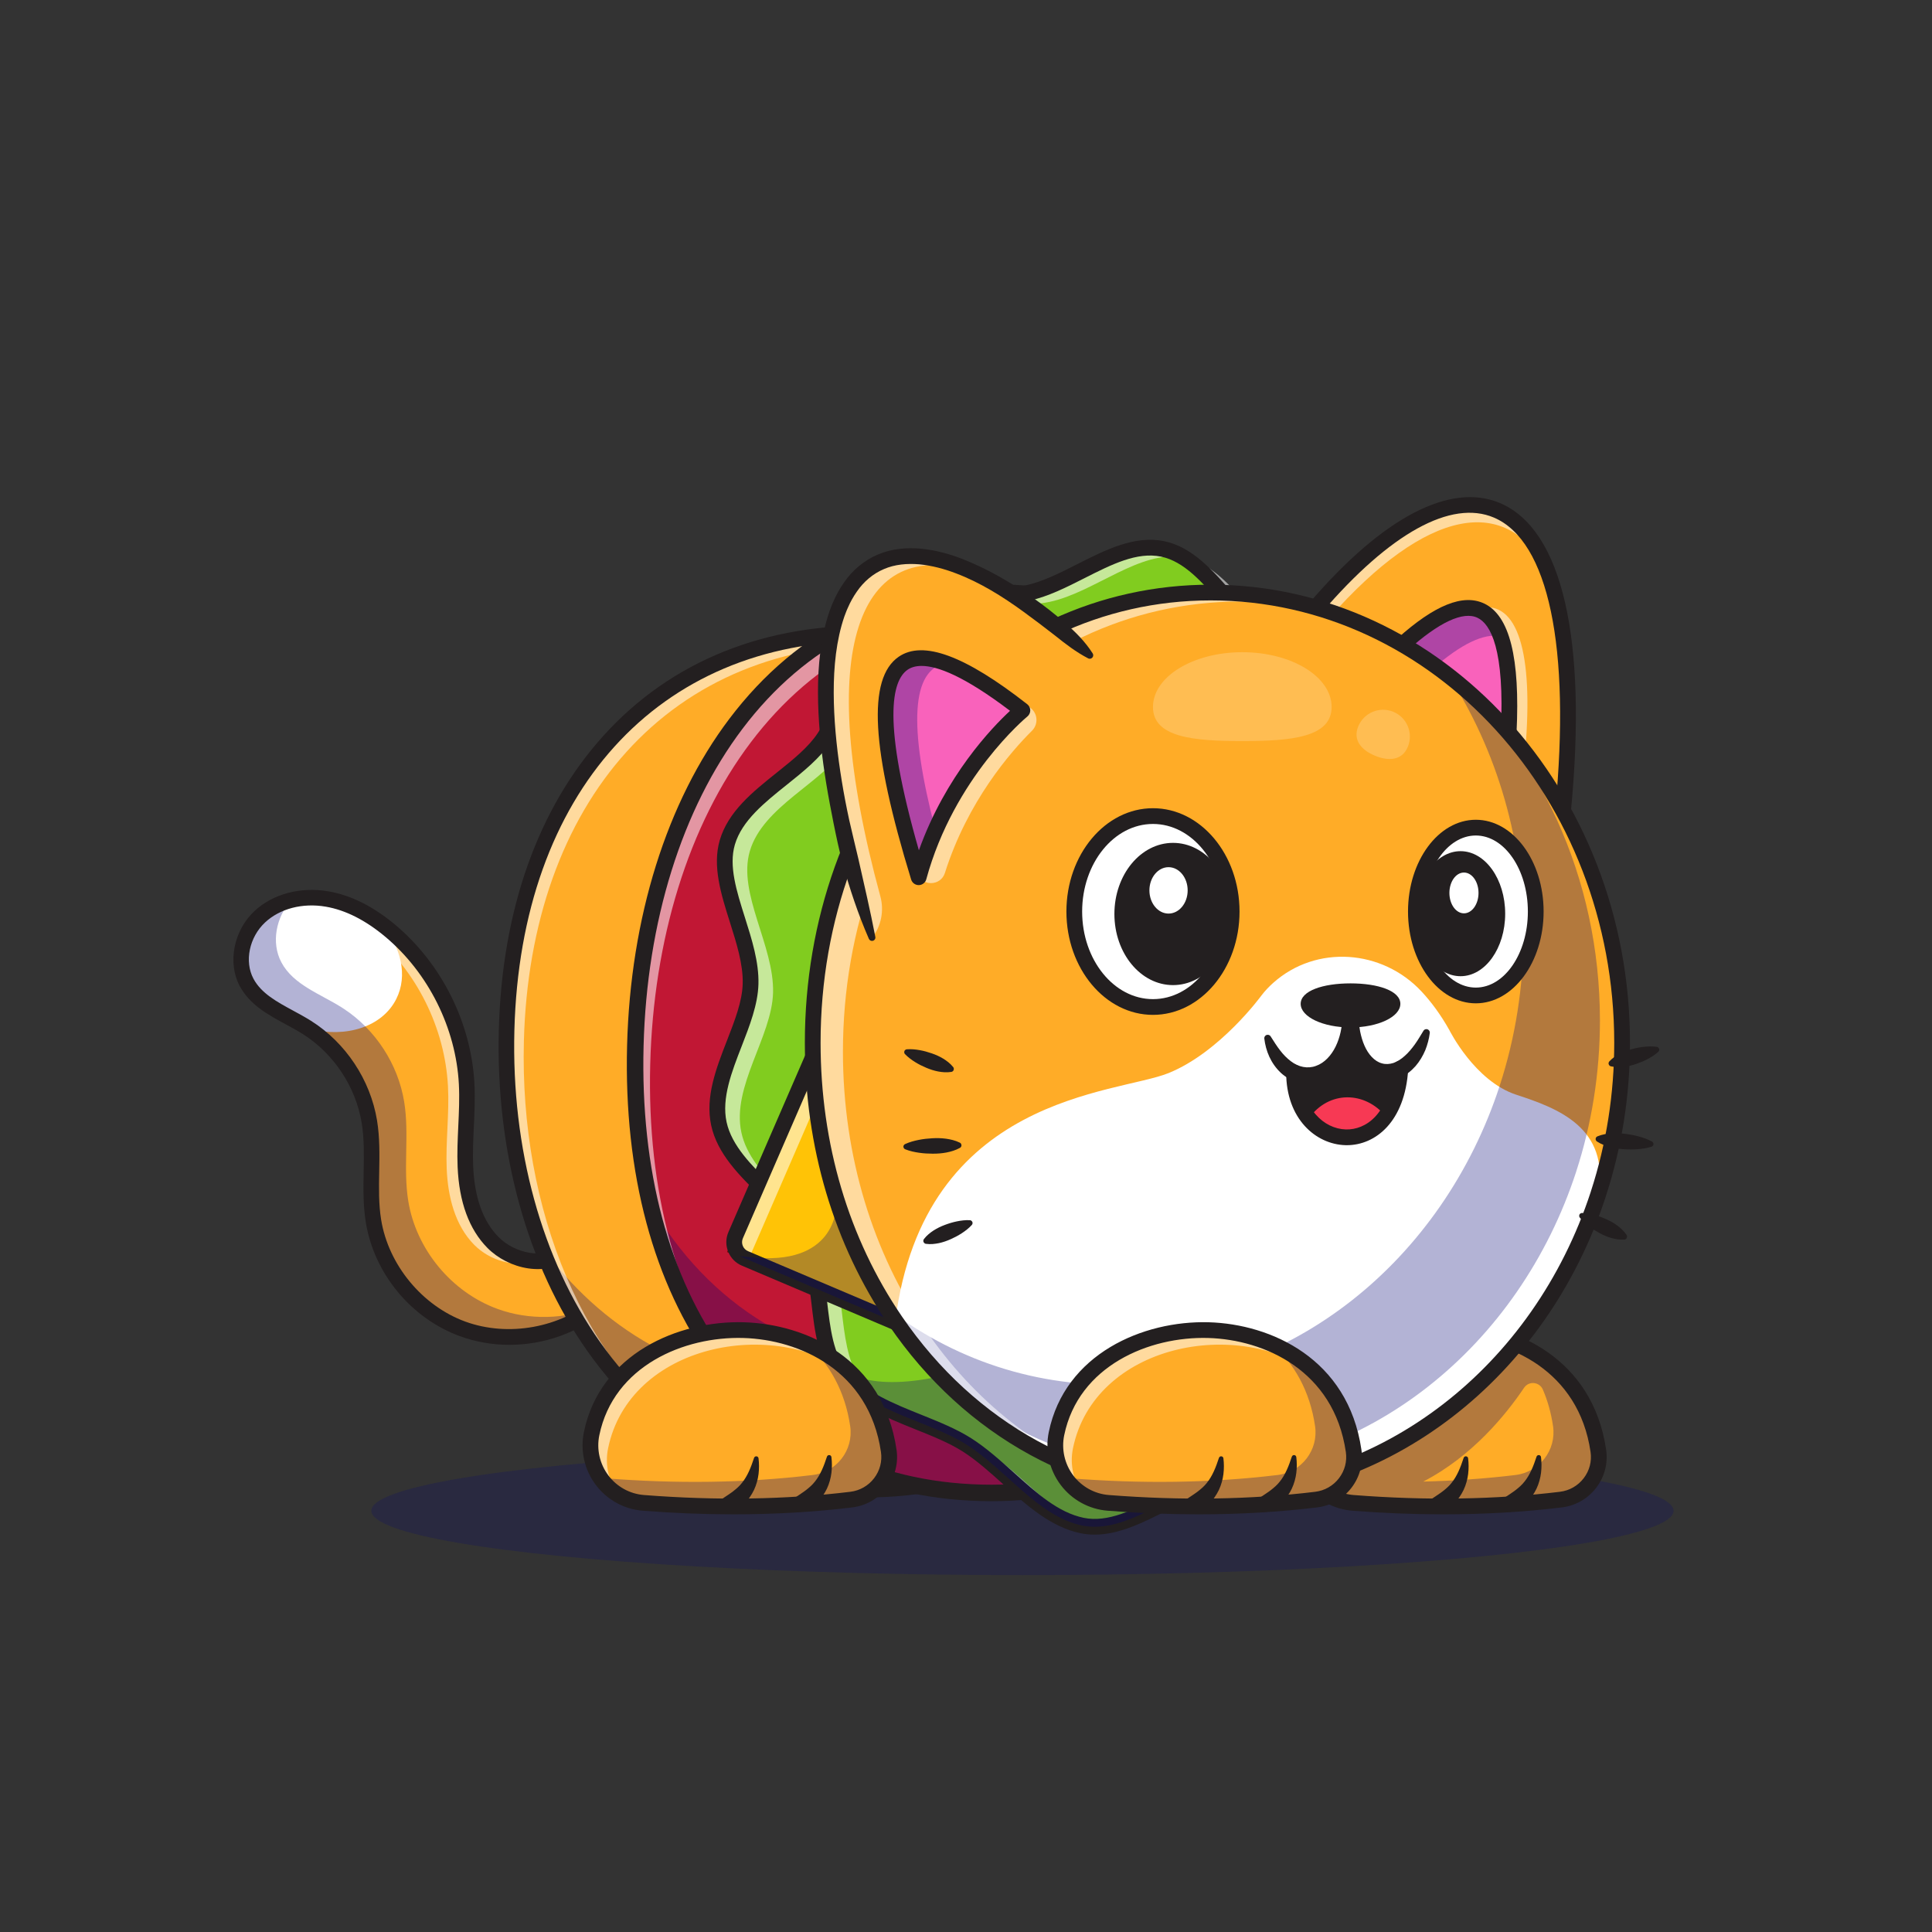 <?xml version="1.0" encoding="utf-8"?>
<!-- Generator: Adobe Illustrator 24.2.3, SVG Export Plug-In . SVG Version: 6.00 Build 0)  -->
<svg version="1.1" id="Layer_1" xmlns="http://www.w3.org/2000/svg" xmlns:xlink="http://www.w3.org/1999/xlink" x="0px" y="0px"
	 viewBox="0 0 4000 4000" style="enable-background:new 0 0 4000 4000;" xml:space="preserve">
<rect x="0" y="0" width="4000" height="4000" fill="#333333" stroke="none"/>
<style type="text/css">
	.st0{opacity:0.2;}
	.st1{fill:#000072;}
	.st2{opacity:0.55;}
	.st3{fill:#FFFFFF;}
	.st4{fill:#FFAC27;}
	.st5{fill:#650000;}
	.st6{opacity:0.3;}
	.st7{fill:#231F20;}
	.st8{fill:#C11734;}
	.st9{fill:#81CC1F;}
	.st10{fill:#FFC306;}
	.st11{fill:#F962BB;}
	.st12{fill:#F73954;}
</style>
<g>
	<g>
		<g>
			<g class="st0">
				<g>
					<ellipse class="st1" cx="2116.9" cy="3127.89" rx="1348.1" ry="133.18"/>
				</g>
			</g>
			<g>
				<g class="st2">
					<g>
						<path class="st3" d="M1242.88,2699.63c-47.02,40.36-107.67,63.68-169.44,67.78c47.95-9.54,93.61-30.77,130.76-62.66
							l-60.28-98.13c11.36-3.44,22.02-8.98,31.47-16.85L1242.88,2699.63z"/>
					</g>
				</g>
				<g class="st2">
					<g>
						<path class="st3" d="M1143.92,2606.63c-11.5,3.54-23.74,4.93-36.08,4.33c10.38-3.54,20.16-8.8,28.86-16.06L1143.92,2606.63z"
							/>
					</g>
				</g>
				<g>
					<g>
						<g>
							<path class="st4" d="M1242.88,2699.63c-76.85,65.96-190.02,86.44-285.12,51.67c-95.1-34.77-168.37-123.45-184.53-223.39
								c-10.99-67.82,2.61-137.83-8.52-205.66c-12.71-77.55-59.17-148.91-124.75-192.11c-1.58-1.07-3.17-2.05-4.75-3.07
								c-44.55-28.07-99.94-46.74-124.66-93.19c-23.37-43.85-8.98-101.95,27.32-135.88c36.31-33.89,90.07-45.06,139.05-36.73
								c40.82,6.89,78.53,26.07,112,50.83c6.7,4.84,13.22,10.01,19.55,15.36c92.73,77.92,151.24,195.32,157.67,316.31
								c3.03,57.02-4.98,114.14-2.61,171.16c2.37,57.07,16.9,116.75,57.02,157.34c40.13,40.59,111.02,54.09,154.83,17.5
								L1242.88,2699.63z"/>
						</g>
						<g>
							<path class="st5" d="M1054.67,2770.57c-33.12,0-66.26-5.59-97.71-17.08c-96.6-35.32-169.62-123.72-186.03-225.21
								c-5.51-34.02-4.86-69.06-4.24-102.95c0.62-33.87,1.26-68.91-4.28-102.71c-12.54-76.54-58.8-147.77-123.74-190.54
								c-1.04-0.7-2.06-1.35-3.08-2l-1.66-1.06c-11.31-7.13-23.6-13.79-35.49-20.24c-35.02-18.99-71.24-38.63-89.96-73.81
								c-22.86-42.89-10.91-102.5,27.79-138.67c34.79-32.48,87.5-46.42,141.02-37.32c37.58,6.34,75.6,23.59,112.99,51.26
								c6.38,4.6,12.82,9.66,19.67,15.45c92.8,77.99,152.06,196.86,158.49,317.96c1.56,29.49,0.17,59.45-1.18,88.41
								c-1.26,27.16-2.57,55.23-1.43,82.78c2.85,68.44,21.81,120.85,56.35,155.8c37.67,38.1,107.6,54.17,151.68,17.35l2.07-1.73
								l69.94,113.85l-1.51,1.29C1191.77,2746.56,1123.3,2770.57,1054.67,2770.57z M645.2,1860.89c-40.75,0-78.81,13.68-105.73,38.8
								c-37.21,34.78-48.75,91.99-26.86,133.08c18.06,33.95,53.65,53.25,88.07,71.91c11.95,6.48,24.31,13.18,35.78,20.41l1.66,1.06
								c1.05,0.67,2.1,1.34,3.16,2.05c65.98,43.46,113,115.86,125.74,193.66c5.62,34.22,4.97,69.46,4.34,103.54
								c-0.62,33.68-1.26,68.51,4.18,102.12c16.14,99.85,87.98,186.83,183.03,221.58c94.42,34.53,204.59,14.89,281.29-49.96
								l-65.06-105.9c-46.12,36.26-117.35,19.64-155.89-19.35c-35.39-35.8-54.8-89.25-57.69-158.88
								c-1.16-27.75,0.16-55.93,1.43-83.19c1.34-28.85,2.73-58.69,1.18-87.95c-6.37-119.84-65-237.47-156.84-314.65
								c-6.76-5.72-13.12-10.71-19.41-15.26c-36.83-27.25-74.17-44.21-111.03-50.42C666.01,1861.77,655.52,1860.89,645.2,1860.89z"
								/>
						</g>
					</g>
					<g class="st2">
						<g>
							<path class="st3" d="M981.88,2577.39c-40.13-40.59-54.65-100.27-57.02-157.34c-2.37-57.02,5.63-114.14,2.61-171.17
								c-6.42-120.98-64.94-238.38-157.67-316.31c-6.33-5.35-12.85-10.52-19.55-15.36c-33.47-24.76-71.18-43.94-112-50.83
								c-11.73-2-23.69-2.89-35.66-2.56c24.11-6.01,49.86-6.75,74.34-2.56c40.82,6.89,78.53,26.07,112,50.83
								c6.7,4.84,13.22,10.01,19.55,15.36c92.73,77.92,151.24,195.32,157.67,316.31c3.03,57.02-4.98,114.14-2.61,171.16
								c2.37,57.07,16.9,116.75,57.02,157.34c22.72,23,55.35,37.29,87.28,38.68C1065.94,2625.06,1014.04,2609.93,981.88,2577.39z"/>
						</g>
					</g>
					<g>
						<g>
							<path class="st3" d="M820.39,2068.41c-29.14,57.77-103.99,81.14-180.43,61.73c-1.58-1.07-3.17-2.05-4.75-3.07
								c-44.55-28.07-99.94-46.74-124.66-93.19c-23.37-43.85-8.98-101.95,27.32-135.88c36.31-33.89,90.07-45.06,139.05-36.73
								c40.82,6.89,78.53,26.07,112,50.83C830.54,1959.67,844.88,2019.81,820.39,2068.41z"/>
						</g>
					</g>
					<g class="st6">
						<g>
							<path class="st1" d="M1235.43,2705.78c-76.58,61.07-185.6,79.18-277.67,45.53c-95.1-34.77-168.37-123.45-184.52-223.39
								c-10.99-67.82,2.61-137.83-8.52-205.66c-12.71-77.55-59.17-148.91-124.75-192.11c-1.58-1.07-3.17-2.05-4.75-3.07
								c-44.55-28.07-99.94-46.74-124.66-93.19c-23.37-43.85-8.98-101.95,27.33-135.88c18.2-16.99,40.82-28.3,65.03-34.26
								c-31.1,34.54-42.13,87.79-20.34,128.71c24.72,46.46,80.11,65.12,124.66,93.19c1.58,1.02,3.17,2,4.75,3.07
								c65.59,43.2,112.05,114.56,124.75,192.11c11.13,67.82-2.47,137.84,8.52,205.66c16.15,99.94,89.42,188.62,184.53,223.39
								C1095.69,2733.99,1170.26,2731.52,1235.43,2705.78z"/>
						</g>
					</g>
					<g>
						<g>
							<path class="st7" d="M1054.59,2784.34c-34.7,0-69.43-5.85-102.36-17.9c-101.18-37-177.69-129.63-194.91-235.98
								c-5.7-35.24-5.04-70.92-4.41-105.41c0.64-34.78,1.25-67.63-4.09-100.18c-12.28-74.91-57.96-143.76-122.2-184.19
								c-10.94-6.88-22.47-13.13-34.67-19.74c-36.84-19.97-74.94-40.62-95.64-79.49c-25.68-48.23-12.55-114.96,30.56-155.22
								c37.91-35.41,94.99-50.68,152.73-40.87c46.76,7.95,93.6,31.42,139.21,69.75c95.71,80.43,156.8,202.97,163.4,327.81
								c1.6,30.16,0.19,60.45-1.17,89.75c-1.25,26.87-2.53,54.65-1.42,81.6c2.71,64.91,20.33,114.26,52.36,146.67
								c33.37,33.76,94.81,48.44,133.08,16.47c6.82-5.7,16.99-4.79,22.69,2.04c5.7,6.83,4.79,16.99-2.04,22.69
								c-53.56,44.74-133.4,25.21-176.65-18.55c-37.85-38.29-58.59-94.81-61.64-167.98c-1.18-28.37,0.14-56.87,1.42-84.44
								c1.33-28.51,2.7-57.99,1.19-86.55c-6.15-116.09-62.95-230.06-151.96-304.85c-41.18-34.59-82.86-55.68-123.89-62.65
								c-47.88-8.15-94.74,4.07-125.34,32.65c-32.81,30.64-43.17,80.74-24.11,116.53c16.14,30.31,48.4,47.8,82.56,66.31
								c12.12,6.57,24.65,13.36,36.47,20.8c71.93,45.27,123.09,122.37,136.84,206.25c5.81,35.43,5.14,71.29,4.5,105.98
								c-0.64,34.6-1.24,67.28,4,99.67c15.15,93.57,85.14,178.32,174.16,210.87c89.01,32.55,197.17,12.96,269.12-48.76
								c6.75-5.79,16.92-5.01,22.71,1.74c5.79,6.75,5.01,16.92-1.74,22.71C1198.23,2759.19,1126.5,2784.34,1054.59,2784.34z"/>
						</g>
					</g>
				</g>
				<g>
					<g>
						<path class="st4" d="M2801.19,3111.54c147.51,11.53,291.19,10.12,430.29-6.75c49.62-6.02,84.93-51.5,77.72-100.96
							c-48.7-333.91-556.33-320.95-615.18-35.66C2679.52,3038.46,2729.65,3105.95,2801.19,3111.54z"/>
					</g>
					<g>
						<path class="st5" d="M2987.89,3121.3c-60.97,0-123.35-2.48-186.88-7.45c-34.56-2.7-66.37-20.19-87.26-47.98
							c-21.07-28.03-29.1-63.81-22.01-98.17c31.76-153.96,186.67-219.99,317.21-216.14c123.14,3.61,276.27,71.75,302.55,251.93
							c3.55,24.35-2.75,48.56-17.74,68.18c-15.16,19.83-37.18,32.41-62,35.42C3153.73,3116.56,3072.17,3121.3,2987.89,3121.3z
							 M2801.37,3109.22c151.03,11.8,295.65,9.54,429.83-6.74c23.56-2.86,44.47-14.8,58.86-33.63
							c14.22-18.61,20.2-41.58,16.83-64.68c-25.86-177.33-176.73-244.4-298.08-247.96c-128.86-3.8-281.3,61.1-312.51,212.43
							c-6.82,33.05,0.9,67.47,21.17,94.43C2737.56,3089.8,2768.14,3106.62,2801.37,3109.22z"/>
					</g>
				</g>
				<g class="st6">
					<g>
						<path class="st1" d="M3309.18,3003.84c-2.33-16.01-5.73-31.21-10.07-45.63c-0.07-0.23-0.15-0.45-0.22-0.68
							c-1.38-4.55-2.85-9.03-4.42-13.42c-0.15-0.41-0.32-0.81-0.47-1.23c-1.52-4.19-3.1-8.32-4.79-12.37
							c-0.2-0.47-0.41-0.92-0.61-1.39c-1.67-3.96-3.41-7.87-5.23-11.69c-0.24-0.49-0.49-0.96-0.73-1.45
							c-1.83-3.77-3.72-7.49-5.69-11.12c-0.26-0.47-0.53-0.93-0.79-1.4c-2-3.62-4.04-7.18-6.18-10.67
							c-0.27-0.45-0.57-0.88-0.84-1.32c-2.16-3.47-4.37-6.89-6.66-10.23c-0.28-0.41-0.58-0.81-0.87-1.23
							c-2.32-3.33-4.68-6.61-7.13-9.81c-0.3-0.39-0.61-0.77-0.91-1.16c-2.46-3.18-4.98-6.31-7.56-9.36
							c-0.32-0.37-0.64-0.73-0.96-1.1c-2.6-3.03-5.26-6.01-7.98-8.91c-0.33-0.36-0.68-0.7-1.01-1.05c-2.73-2.88-5.51-5.7-8.35-8.44
							c-0.36-0.35-0.73-0.68-1.08-1.03c-2.84-2.71-5.73-5.37-8.67-7.95c-0.4-0.35-0.81-0.69-1.21-1.04
							c-2.92-2.53-5.89-5.01-8.91-7.41c-0.46-0.37-0.93-0.73-1.4-1.09c-2.98-2.35-6.01-4.64-9.08-6.86
							c-155-112.05-418.98-66.81-490.5,110.95l34.99,136.32c-6.81-0.48-13.62-0.96-20.45-1.49c-3.16-0.23-6.27-0.6-9.34-1.11
							c0.48,0.72,1,1.42,1.5,2.13c0.66,0.93,1.3,1.87,1.98,2.78c0.68,0.9,1.39,1.77,2.09,2.65c0.6,0.76,1.2,1.53,1.82,2.27
							c0.77,0.92,1.57,1.82,2.37,2.72c0.59,0.67,1.18,1.35,1.79,2c0.85,0.91,1.72,1.8,2.6,2.68c0.6,0.61,1.2,1.22,1.81,1.82
							c0.91,0.88,1.84,1.74,2.78,2.59c0.62,0.56,1.24,1.13,1.87,1.68c0.97,0.84,1.95,1.66,2.94,2.47c0.64,0.52,1.28,1.04,1.93,1.55
							c1.02,0.8,2.05,1.57,3.1,2.34c0.66,0.49,1.33,0.97,2,1.44c1.06,0.74,2.14,1.47,3.23,2.18c0.69,0.45,1.39,0.89,2.09,1.33
							c1.1,0.69,2.22,1.36,3.35,2.01c0.72,0.41,1.44,0.81,2.17,1.21c1.15,0.63,2.3,1.25,3.48,1.84c0.74,0.37,1.49,0.73,2.23,1.09
							c1.19,0.57,2.39,1.14,3.6,1.67c0.75,0.33,1.52,0.64,2.28,0.96c1.24,0.51,2.48,1.02,3.74,1.49c0.76,0.28,1.53,0.54,2.3,0.81
							c1.3,0.46,2.59,0.91,3.91,1.32c0.73,0.23,1.47,0.43,2.2,0.64c1.39,0.4,2.77,0.81,4.18,1.16c0.63,0.16,1.27,0.29,1.91,0.44
							c1.54,0.36,3.08,0.72,4.65,1.02c0.34,0.06,0.68,0.11,1.02,0.17c4,0.73,8.07,1.28,12.22,1.61
							c55.24,4.32,109.95,6.82,164.08,7.38c19.55,0.2,39.03,0.13,58.43-0.19c70.3-1.14,139.59-5.67,207.78-13.94
							c20.02-2.43,37.63-11.35,51.14-24.3C3302.59,3061.34,3313.48,3033.33,3309.18,3003.84z M3137.69,3053.83
							c-62.74,7.6-126.43,12.04-190.96,13.59c101.98-52.65,172.17-139.83,208.68-194.17c9.87-14.69,31.97-12.5,38.95,3.76
							c9.84,22.93,17.04,48.19,21.08,75.85C3222.6,3002.35,3187.31,3047.83,3137.69,3053.83z"/>
					</g>
				</g>
				<g class="st2">
					<g>
						<path class="st3" d="M3235.35,2847.85c-166-124.29-463.03-63.59-507.21,150.59c-7.35,35.7,1.96,70.66,22.3,97.15
							c-42.55-24.95-67.17-75.41-56.42-127.41C2741.41,2738.36,3080.01,2685.25,3235.35,2847.85z"/>
					</g>
				</g>
				<g>
					<g>
						<path class="st7" d="M2987.89,3135.27c-61.34,0-124.08-2.5-187.97-7.49l0,0c-38.55-3.01-74.03-22.52-97.33-53.52
							c-23.48-31.23-32.42-71.1-24.53-109.38c33.38-161.85,195.35-231.25,331.29-227.28c128.55,3.77,288.44,75.14,315.96,263.88
							c4.1,28.1-3.17,56.04-20.46,78.67c-17.46,22.85-42.82,37.34-71.41,40.81C3154.85,3130.49,3072.73,3135.27,2987.89,3135.27z
							 M2802.46,3095.29c150.1,11.73,293.79,9.49,427.06-6.68c19.8-2.4,37.36-12.43,49.45-28.25c11.92-15.6,16.93-34.84,14.11-54.18
							c-24.61-168.77-168.73-232.61-284.67-236.01c-122.85-3.67-268.84,57.85-298.43,201.29c-6.01,29.13,0.79,59.46,18.66,83.22
							C2746.32,3078.21,2773.22,3093.01,2802.46,3095.29L2802.46,3095.29z"/>
					</g>
				</g>
				<g>
					<g>
						<path class="st7" d="M3116.06,3100.07c7.64-5.21,14.99-9.76,21.74-14.94c6.67-5.21,13.19-10.72,18.57-17.72
							c5.54-6.85,10.24-14.85,14.24-23.58c4.08-8.72,7.36-18.15,10.62-27.92l0.03-0.1c0.83-2.5,3.53-3.84,6.02-3.01
							c1.8,0.6,3,2.17,3.22,3.93c1.32,10.63,1.38,21.53,0.05,32.59c-1.4,11.03-4.39,22.24-9.43,32.97
							c-5.16,10.59-12.08,20.9-21.01,28.99c-8.83,8.17-19.09,14.48-29.92,18.15c-8.58,2.91-17.9-1.69-20.81-10.27
							c-2.42-7.13,0.35-14.77,6.28-18.82L3116.06,3100.07z"/>
					</g>
				</g>
				<g>
					<g>
						<path class="st7" d="M2965.15,3102.61c7.64-5.21,14.98-9.76,21.73-14.94c6.67-5.21,13.19-10.72,18.57-17.72
							c5.54-6.85,10.24-14.85,14.24-23.58c4.08-8.72,7.36-18.15,10.62-27.92l0.03-0.1c0.83-2.5,3.53-3.84,6.02-3.01
							c1.79,0.6,3,2.17,3.22,3.93c1.32,10.63,1.38,21.53,0.05,32.59c-1.4,11.03-4.39,22.24-9.43,32.97
							c-5.16,10.59-12.08,20.9-21.01,28.99c-8.83,8.17-19.09,14.48-29.91,18.15c-8.58,2.91-17.9-1.69-20.81-10.27
							c-2.42-7.13,0.35-14.77,6.28-18.82L2965.15,3102.61z"/>
					</g>
				</g>
				<g class="st2">
					<g>
						<path class="st3" d="M2850.45,1404.09c-52.42-16.57-110.37-25.74-155.06-48.23
							C2746.08,1371.79,2803.76,1381.15,2850.45,1404.09z"/>
					</g>
				</g>
				<g class="st2">
					<g>
						<path class="st3" d="M2695.39,1355.87c-22.9-7.17-44.36-15.69-62.75-27.32c-67.78-43.06-116.05-134.3-182.48-174.61
							c1.21,0.23,2.37,0.47,3.58,0.7c90.63,18.81,143.93,140.3,225.44,192.11C2684.36,1350,2689.76,1353.08,2695.39,1355.87z"/>
					</g>
				</g>
				<g>
					<g>
						<path class="st4" d="M2643.03,2219.75c-12.68,489.44-403.41,876.35-872.73,864.2s-734.11-461.68-721.44-951.12
							c12.67-489.44,298.02-833.45,767.34-821.29C2285.53,1323.69,2655.71,1730.31,2643.03,2219.75z"/>
					</g>
					<g>
						<path class="st5" d="M1791.97,3086.56c-7.23,0-14.47-0.09-21.72-0.28c-222.42-5.76-410.29-108.66-543.31-297.57
							c-122.77-174.36-186.83-407.31-180.4-655.94c6.36-245.44,80.02-453.01,213.03-600.24
							c137.29-151.97,329.81-229.17,556.7-223.32c227.62,5.89,439.22,103.87,595.82,275.89
							c156.58,171.98,239.42,397.4,233.27,634.72c-6.14,237.32-100.54,458.14-265.81,621.79
							C2219.52,3000.07,2011.6,3086.56,1791.97,3086.56z M1792.43,1313.56c-438.3,0-728.28,319.05-741.24,819.33
							c-6.42,247.64,57.35,479.6,179.55,653.14c132.13,187.66,318.73,289.87,539.62,295.59c7.2,0.19,14.42,0.28,21.6,0.28
							c218.42,0.01,425.16-86.01,584.31-243.61c164.41-162.8,258.32-382.49,264.43-618.6c6.12-236.11-76.3-460.37-232.06-631.46
							c-155.73-171.06-366.15-268.5-592.5-274.37C1808.21,1313.66,1800.28,1313.56,1792.43,1313.56z"/>
					</g>
				</g>
				<g class="st6">
					<g>
						<path class="st1" d="M2643.02,2219.75c-12.66,489.43-403.4,876.35-872.72,864.2c-318.5-8.24-542.78-217.9-650.07-504.79
							c123.17,170.19,304.48,281.91,535.23,287.87c469.32,12.2,860.06-374.73,872.72-864.2c3.12-119.26-16.53-233.59-54.79-338.47
							C2584.6,1818.53,2648.42,2011.67,2643.02,2219.75z"/>
					</g>
				</g>
				<g class="st2">
					<g>
						<path class="st3" d="M2251.62,1449.99c-118.05-70.38-254.07-112.09-399.63-115.86c-469.32-12.2-754.63,331.81-767.33,821.28
							c-8.98,347.08,121.59,674.14,365.7,839.3c-267.11-156.5-410.9-498.18-401.5-861.88c12.66-489.43,298.01-833.43,767.33-821.29
							C1976.75,1315.74,2125.66,1366.02,2251.62,1449.99z"/>
					</g>
				</g>
				<g>
					<g>
						<path class="st7" d="M1791.97,3100.34c-7.36,0-14.7-0.1-22.08-0.29c-226.95-5.88-418.6-110.79-554.22-303.41
							c-124.46-176.76-189.42-412.66-182.91-664.24c6.45-248.78,81.33-459.41,216.58-609.12
							c140.06-155.05,336.21-233.85,567.28-227.85c231.42,5.99,446.51,105.57,605.66,280.39
							c158.97,174.63,243.1,403.46,236.86,644.35s-102.09,465.06-269.89,631.23C2226.62,3012.43,2015.26,3100.34,1791.97,3100.34z
							 M1792.57,1327.34c-430.22,0-714.85,313.82-727.59,805.91c-6.34,244.7,56.54,473.71,177.04,644.85
							c129.53,183.96,312.35,284.15,528.71,289.75c7.08,0.18,14.17,0.28,21.23,0.28c214.77,0.01,418.09-84.6,574.63-239.62
							c161.87-160.29,254.33-376.63,260.35-609.17c6.02-232.54-75.12-453.38-228.48-621.83
							c-153.18-168.26-360.11-264.1-582.66-269.87C1808.03,1327.44,1800.23,1327.34,1792.57,1327.34z"/>
					</g>
				</g>
				<g>
					<g>
						<path class="st8" d="M2918.57,2181.25c-13.33,514.62-410.62,921.8-887.37,909.45s-729.13-410.89-715.81-925.51
							c13.33-514.62,287.32-950.45,764.07-938.11C2556.21,1239.43,2931.9,1666.63,2918.57,2181.25z"/>
					</g>
				</g>
				<g class="st6">
					<g>
						<path class="st1" d="M2918.57,2181.26c-13.33,514.63-410.6,921.8-887.35,909.45c-368.65-9.55-603.17-249.99-684.34-596.44
							c118.6,205.03,316.43,335.46,585.96,342.44c476.75,12.35,874.07-394.83,887.39-909.45c2.27-87.53-6.71-172.56-25.57-253.42
							C2877.55,1821.31,2923.38,1995.58,2918.57,2181.26z"/>
					</g>
				</g>
				<g class="st2">
					<g>
						<path class="st3" d="M2724.6,1566.97c-152.45-180.01-370.14-295.17-614.31-301.5c-476.75-12.35-750.76,423.49-764.08,938.12
							c-6.76,260.92,54.82,492.04,179.33,658.06c-145.13-167.86-217.43-414.76-210.14-696.43
							c13.33-514.63,287.29-950.47,764.08-938.12C2340.63,1233.86,2571.42,1365.09,2724.6,1566.97z"/>
					</g>
				</g>
				<g>
					<g>
						<path class="st7" d="M2052.47,3108.06c-7.23,0-14.46-0.09-21.71-0.28c-232.9-6.03-424.83-103.33-555.03-281.39
							c-122.92-168.1-184.27-396.89-177.41-661.64c6.86-264.65,82.04-504.91,211.7-676.52
							c142.03-187.99,339.17-284.16,569.89-278.22c235.39,6.1,454.05,110.69,615.72,294.52
							c161.34,183.46,246.58,423.95,240.02,677.16s-104.13,488.96-274.75,663.83C2495.2,3015.34,2279.87,3108.06,2052.47,3108.06z
							 M2059.85,1243.91c-211.06,0-391.42,91.32-522.58,264.91c-125.4,165.97-198.13,399.23-204.8,656.81
							c-6.66,257.13,52.41,478.64,170.83,640.58c123.72,169.19,306.42,261.66,528.34,267.41c6.93,0.18,13.88,0.27,20.79,0.27
							c218.15,0.01,424.8-89.07,584.01-252.23c164.58-168.68,258.71-396.27,265.04-640.85c6.34-244.58-75.88-476.74-231.52-653.71
							c-155.31-176.6-365.18-277.09-590.95-282.93C2072.6,1244,2066.21,1243.91,2059.85,1243.91z"/>
					</g>
				</g>
				<g>
					<g>
						<path class="st9" d="M3141.66,2550.72c-27.32,93.33-150.5,141.05-200.82,217.34c-53.16,80.62-79.46,152.13-154.45,206.4
							c-68.15,49.3-152.31,68.38-236.99,86.4c-9.59,2-19.18,4.05-28.77,6.1c-94.22,20.2-188.62,110.46-280.33,91.42
							c-90.68-18.81-156.97-115.26-238.43-167.02c-77.18-49.02-196.12-67.17-259.24-141.09c-10.8-12.62-18.76-27.23-24.86-43.24
							c-27.42-72.06-16.67-172-51.11-243.69c-39.57-82.3-157.99-141.89-178.33-237.03c-20.39-95.15,63.26-197.98,65.64-289.31
							c2.56-97.15-73.83-205.19-48.13-292.85c27.32-93.33,150.5-141.05,200.82-217.34c53.16-80.63,52.04-213.29,127.04-267.57
							c75.88-54.88,198.96-11.17,293.17-31.33c94.22-20.2,188.62-110.46,280.32-91.42c90.63,18.81,143.93,140.3,225.44,192.07
							c77.13,49.02,209.06,42.13,272.18,116.05c59.35,69.45,33.89,199.33,75.97,286.94c39.61,82.3,158.04,141.89,178.38,237.03
							c20.39,95.15-63.26,197.98-65.68,289.31C3090.92,2355.02,3167.36,2463.07,3141.66,2550.72z"/>
					</g>
					<g>
						<path class="st5" d="M2266.12,3163.3c-8.79,0-17.55-0.83-26.28-2.64c-57.8-11.98-106.43-55.75-153.45-98.07
							c-27.45-24.7-55.83-50.24-85.76-69.26c-29.04-18.44-63.48-32.27-99.94-46.91c-59.11-23.73-120.22-48.27-159.82-94.64
							c-10.34-12.08-18.61-26.46-25.26-43.93c-12.73-33.47-17.38-73.6-21.88-112.41c-5.28-45.62-10.75-92.79-29.16-131.1
							c-16.9-35.16-47.85-65.64-80.62-97.92c-42.37-41.73-86.19-84.88-97.89-139.64c-11.73-54.74,10.56-112.03,32.12-167.43
							c16.69-42.89,32.45-83.39,33.46-122.42c1.12-42.47-13.2-87.73-27.06-131.49c-18.28-57.74-35.54-112.28-20.98-161.95
							c16.18-55.28,65.55-94.75,113.3-132.93c34.52-27.6,67.12-53.66,87.81-85.04c21.73-32.95,34.54-75.43,46.92-116.5
							c17.69-58.66,35.98-119.31,80.69-151.67c46.68-33.77,111.76-30.7,174.67-27.74c40.62,1.91,82.61,3.89,119.38-3.98
							c36.76-7.88,74.25-26.87,110.5-45.23c56.21-28.46,114.33-57.91,170.78-46.19c54.03,11.21,95.55,59.05,135.7,105.31
							c28.12,32.4,57.2,65.91,90.52,87.07c31.73,20.17,72.16,30.61,114.97,41.66c59.17,15.28,120.36,31.08,157.73,74.85
							c33.63,39.36,40.21,96.21,47.17,156.41c5.28,45.6,10.73,92.74,29.13,131.03c16.92,35.15,47.87,65.63,80.63,97.9
							c42.38,41.74,86.21,84.89,97.92,139.66c11.73,54.76-10.57,112.06-32.15,167.48c-16.68,42.87-32.45,83.36-33.48,122.38
							c-1.12,42.47,13.21,87.73,27.08,131.5c18.29,57.74,35.56,112.28,21,161.94l0,0c-16.18,55.28-65.55,94.75-113.29,132.93
							c-34.52,27.6-67.12,53.66-87.81,85.04c-14.19,21.53-26.45,42.36-38.29,62.51c-32.96,56.05-61.43,104.46-116.74,144.49
							c-70.85,51.26-159.58,70.13-237.87,86.79c-9.59,2-19.18,4.05-28.76,6.1c-36.76,7.88-74.25,26.87-110.51,45.23
							C2363.1,3138.54,2314.2,3163.3,2266.12,3163.3z M1953.07,1232.56c-43.86,0-85.72,5.2-118.01,28.55
							c-43.44,31.44-60.69,88.66-78.96,149.24c-12.49,41.4-25.39,84.2-47.5,117.72c-21.1,31.99-53.98,58.28-88.79,86.12
							c-47.18,37.72-95.96,76.73-111.74,130.6c-14.16,48.3,2.9,102.19,20.96,159.23c13.97,44.13,28.41,89.77,27.28,133.02
							c-1.04,39.84-16.94,80.72-33.78,123.99c-21.31,54.76-43.35,111.39-31.91,164.77c11.42,53.4,54.72,96.05,96.61,137.3
							c33.06,32.56,64.3,63.32,81.55,99.21c18.75,39.02,24.25,86.58,29.58,132.58c4.67,40.3,9.08,78.36,21.61,111.29
							c6.46,16.97,14.46,30.89,24.45,42.56c38.86,45.5,99.43,69.82,158.02,93.34c36.67,14.72,71.3,28.63,100.7,47.3
							c30.26,19.23,58.78,44.9,86.37,69.73c46.56,41.91,94.72,85.24,151.28,96.98c54.8,11.39,112.22-17.68,167.72-45.79
							c36.52-18.5,74.29-37.62,111.64-45.63c9.59-2.05,19.19-4.1,28.78-6.1c77.82-16.56,166.04-35.33,236.1-86.01
							c54.53-39.47,82.76-87.49,115.45-143.09c11.88-20.2,24.16-41.09,38.42-62.71c21.1-31.99,53.98-58.28,88.79-86.11
							c47.18-37.72,95.97-76.73,111.74-130.6l0,0c14.16-48.3-2.91-102.18-20.98-159.23c-13.98-44.14-28.44-89.77-27.3-133.03
							c1.06-39.83,16.96-80.69,33.8-123.95c21.32-54.78,43.37-111.42,31.93-164.82c-11.42-53.41-54.74-96.06-96.64-137.32
							c-33.06-32.56-64.29-63.31-81.57-99.19c-18.73-38.99-24.23-86.54-29.55-132.51c-6.88-59.47-13.38-115.63-46.09-153.92
							c-36.43-42.66-96.88-58.27-155.36-73.36c-43.17-11.15-83.95-21.67-116.3-42.23c-33.89-21.53-63.2-55.3-91.54-87.95
							c-41.47-47.78-80.63-92.91-133.13-103.8c-54.84-11.37-112.24,17.68-167.73,45.79c-36.52,18.5-74.28,37.62-111.63,45.63
							c-37.37,7.99-79.66,6-120.58,4.07C1988.89,1233.41,1970.82,1232.56,1953.07,1232.56z"/>
					</g>
				</g>
				<g class="st2">
					<g>
						<path class="st3" d="M2407.2,1136.48c15.27,3.17,29.51,9.26,42.97,17.46c-90.59-16.01-183.73,72.25-276.74,92.12
							c-94.22,20.16-217.3-23.55-293.17,31.37c-74.99,54.28-73.88,186.95-127.04,267.52c-50.32,76.34-173.49,124.06-200.82,217.34
							c-25.7,87.65,50.69,195.74,48.13,292.89c-2.37,91.28-86.02,194.16-65.64,289.26c20.34,95.15,138.77,154.73,178.33,237.08
							c42.13,87.56,16.67,217.44,75.97,286.89c63.12,73.97,182.06,92.08,259.24,141.09c65.45,41.62,121.12,112.09,187.55,147.89
							c-88.49-20.9-153.94-115.12-234.1-166.04c-77.18-49.02-196.12-67.17-259.24-141.09c-59.3-69.45-33.84-199.33-75.97-286.94
							c-39.57-82.3-157.99-141.89-178.33-237.03c-20.39-95.15,63.26-197.98,65.64-289.31c2.56-97.15-73.83-205.19-48.13-292.85
							c27.32-93.33,150.5-141.05,200.82-217.34c53.16-80.63,52.04-213.29,127.04-267.57c75.88-54.88,198.96-11.17,293.17-31.33
							C2221.09,1207.7,2315.49,1117.44,2407.2,1136.48z"/>
					</g>
				</g>
				<g>
					<g>
						<path class="st7" d="M2266.28,3177.31c-9.74,0-19.51-0.93-29.3-2.96c-61.46-12.76-111.51-57.8-159.91-101.36
							c-27.03-24.33-54.99-49.49-83.95-67.89c-27.94-17.76-61.81-31.35-97.66-45.74c-60.65-24.35-123.37-49.53-165.2-98.51
							c-36.37-42.59-43.51-104.22-50.4-163.81c-5.15-44.47-10.47-90.45-27.86-126.63c-15.86-32.99-45.98-62.65-77.87-94.06
							c-43.83-43.17-89.15-87.8-101.75-146.63c-12.59-58.83,10.48-118.1,32.79-175.43c16.24-41.71,31.57-81.11,32.53-117.7
							c1.06-40.14-12.91-84.27-26.42-126.94c-18.11-57.2-36.84-116.35-21.09-170.1c17.42-59.48,68.53-100.33,117.95-139.85
							c33.64-26.9,65.42-52.31,84.91-81.86c20.6-31.24,33.11-72.71,45.2-112.82c18.36-60.88,37.34-123.83,85.88-158.96
							c50.64-36.65,118.21-33.46,183.52-30.4c39.73,1.87,80.81,3.8,115.81-3.69c35-7.49,71.69-26.07,107.17-44.05
							c58.35-29.55,118.7-60.11,179.89-47.4c58.67,12.18,101.76,61.84,143.43,109.86c27.46,31.64,55.84,64.36,87.43,84.43
							c29.87,18.98,69.27,29.15,110.98,39.92c61.27,15.82,124.62,32.17,164.87,79.29c36.37,42.59,43.51,104.22,50.41,163.82
							c5.15,44.47,10.47,90.45,27.86,126.63c15.86,32.99,45.98,62.66,77.87,94.06c43.83,43.17,89.15,87.8,101.75,146.63l0,0
							c12.59,58.83-10.48,118.1-32.79,175.42c-16.24,41.71-31.57,81.11-32.53,117.7c-1.05,40.13,12.92,84.26,26.43,126.94
							c18.11,57.2,36.84,116.35,21.09,170.1c-17.42,59.48-68.53,100.34-117.95,139.85c-33.65,26.9-65.42,52.31-84.91,81.86
							c-13.99,21.22-26.15,41.9-37.91,61.89c-32.35,55.01-62.9,106.98-120.59,148.73c-73.5,53.2-164.59,72.5-252.69,91.17
							l-19.22,4.09c-35,7.49-71.69,26.07-107.17,44.05C2367.85,3151.78,2317.44,3177.31,2266.28,3177.31z M1952.02,1246.48
							c-41.71,0-79.62,4.86-108.79,25.97c-39.62,28.68-56.22,83.71-73.78,141.98c-12.77,42.35-25.97,86.14-49.19,121.35
							c-22.32,33.85-57.63,62.08-91.77,89.38c-45.48,36.36-92.5,73.95-107.03,123.56c-12.95,44.22,3.48,96.14,20.88,151.1
							c14.32,45.24,29.14,92.03,27.93,137.63c-1.11,42.26-18.21,86.18-34.74,128.66c-20.57,52.85-41.84,107.51-31.29,156.79
							c10.55,49.28,52.34,90.44,92.74,130.24c32.48,31.98,66.05,65.06,84.38,103.16c19.77,41.12,25.41,89.87,30.86,137.01
							c6.63,57.27,12.89,111.36,42.81,146.4c36.63,42.89,95.57,66.55,152.57,89.43c35.64,14.31,72.51,29.11,103,48.48
							c31.26,19.86,60.24,45.95,88.27,71.17c47.26,42.53,91.89,82.71,144.73,93.68c50.03,10.38,102.74-16.31,158.54-44.57
							c37.33-18.91,75.93-38.46,115.07-46.84l19.3-4.1c88.67-18.79,172.43-36.54,240.34-85.69c52.16-37.75,79.71-84.6,111.6-138.85
							c11.97-20.35,24.34-41.39,38.79-63.31c22.32-33.85,57.63-62.08,91.77-89.38c45.48-36.36,92.5-73.95,107.03-123.56
							c12.95-44.22-3.49-96.14-20.88-151.1c-14.33-45.24-29.14-92.03-27.94-137.63c1.11-42.26,18.21-86.19,34.74-128.66
							c20.57-52.85,41.85-107.5,31.29-156.78l0,0c-10.55-49.28-52.34-90.44-92.75-130.24c-32.47-31.98-66.05-65.06-84.37-103.16
							c-19.77-41.12-25.41-89.86-30.87-137c-6.63-57.27-12.89-111.36-42.81-146.4c-33.57-39.31-91.86-54.36-148.24-68.9
							c-42.32-10.93-86.09-22.22-120.32-43.97c-35.6-22.62-65.58-57.17-94.56-90.57c-39.88-45.96-77.55-89.38-125.44-99.32
							c-50.04-10.38-102.74,16.31-158.54,44.57c-37.33,18.91-75.93,38.46-115.07,46.84c-39.14,8.38-82.36,6.34-124.17,4.38
							C1987.66,1247.33,1969.51,1246.48,1952.02,1246.48z"/>
					</g>
				</g>
				<g>
					<g>
						<path class="st1" d="M1710.15,2788.08l5.4,14.8C1711.13,2794.18,1710.15,2788.08,1710.15,2788.08z"/>
					</g>
				</g>
				<g class="st6">
					<g>
						<path class="st1" d="M2549.41,3060.86c-9.59,2-19.18,4.05-28.77,6.1c-94.22,20.2-188.62,110.46-280.33,91.42
							c-90.68-18.81-156.97-115.26-238.43-167.02c-77.18-49.02-196.12-67.17-259.24-141.09c-10.8-12.62-18.76-27.23-24.86-43.24
							c16.94,28.81,69.73,76.9,229.21,42.45c219.34-47.43,598.17,141.14,600.87,190.72
							C2548.2,3046.15,2548.8,3053.14,2549.41,3060.86z"/>
					</g>
				</g>
				<g>
					<g>
						<polygon class="st10" points="1927.17,2768.76 1891.37,2753.54 1531.68,2600.9 1508.45,2591.03 1709.78,2127.21 
							1820.52,2454.03 1914.51,2731.33 						"/>
					</g>
					<g>
						<path class="st5" d="M1931.04,2772.93l-40.58-17.26l-385.08-163.42l0.94-2.15l203.74-469.36L1931.04,2772.93z
							 M1511.52,2589.81l411.78,174.78l-213.79-630.92L1511.52,2589.81z"/>
					</g>
				</g>
				<g class="st2">
					<g>
						<polygon class="st3" points="1731.05,2189.96 1549.37,2608.39 1508.45,2591.03 1709.78,2127.21 						"/>
					</g>
				</g>
				<g>
					<g>
						<path class="st7" d="M1927.18,2785.05c-2.14,0-4.31-0.42-6.36-1.3l-384.85-163.35c-13.06-5.54-23.15-15.86-28.41-29.04
							c-5.26-13.18-5.04-27.6,0.61-40.62l186.69-430.02c2.69-6.18,9.02-10.03,15.62-9.79c6.73,0.28,12.6,4.67,14.76,11.05
							l217.39,641.54c2.06,6.08,0.36,12.81-4.35,17.17C1935.19,2783.55,1931.21,2785.05,1927.18,2785.05z M1707.92,2172.45
							l-169.87,391.27c-2.17,4.99-2.25,10.51-0.23,15.56c2.02,5.05,5.88,9,10.88,11.12l351.38,149.15L1707.92,2172.45z"/>
					</g>
				</g>
				<g class="st6">
					<g>
						<path class="st1" d="M1914.51,2731.33c-7.22,7.17-14.94,14.52-23.14,22.2l-359.69-152.64c6.28,0.33,12.99,0.88,20.2,1.72
							c178.43,20.9,179.17-103.16,179.17-103.16l89.47-45.43L1914.51,2731.33z"/>
					</g>
				</g>
				<g>
					<g>
						<path class="st4" d="M2724.39,1257.55c330.13-384.36,575.97-247.51,511.82,420.07"/>
					</g>
					<g>
						<path class="st5" d="M3238.52,1677.85l-4.63-0.44c17.02-177.17,12.84-321.43-12.42-428.76
							c-23.87-101.38-65.23-165.26-122.96-189.85c-94.55-40.3-226.82,30.83-372.35,200.28l-3.54-3.03
							c146.97-171.11,281.13-242.69,377.71-201.53C3223.05,1106.78,3272.13,1328.16,3238.52,1677.85z"/>
					</g>
				</g>
				<g class="st2">
					<g>
						<path class="st3" d="M3205.76,1187.54c-83.46-167.91-252.35-136.39-454.14,92.36l-27.23-22.34
							C2944.8,1000.92,3127.65,976.67,3205.76,1187.54z"/>
					</g>
				</g>
				<g>
					<g>
						<path class="st11" d="M2903.84,1334.13c159.43-143.23,232.7-82.49,219.72,182.15"/>
					</g>
				</g>
				<g class="st2">
					<g>
						<path class="st3" d="M3159.42,1534.33l-35.17-34.09c2.75-134.86-19.87-227.6-68.98-239.75
							C3137.66,1236.33,3173.38,1338.04,3159.42,1534.33z"/>
					</g>
				</g>
				<g class="st6">
					<g>
						<path class="st1" d="M3106.94,1317.23c-34.73-6.75-81.88,15.92-141.47,68.01l-61.63-51.11
							C3009.14,1239.54,3076.87,1233.91,3106.94,1317.23z"/>
					</g>
				</g>
				<g>
					<g>
						<path class="st7" d="M3236.23,1693.92c-0.52,0-1.05-0.02-1.58-0.08c-8.96-0.86-15.52-8.82-14.66-17.78
							c32.29-336-13.99-556.31-126.95-604.43c-88.55-37.71-215.05,32.1-356.29,196.54c-5.86,6.82-16.14,7.61-22.97,1.74
							c-6.83-5.86-7.61-16.15-1.74-22.97c151.26-176.11,291.1-249.03,393.78-205.28c128.78,54.86,180.85,281.27,146.62,637.52
							C3251.62,1687.61,3244.52,1693.92,3236.23,1693.92z"/>
					</g>
				</g>
				<g>
					<g>
						<path class="st7" d="M3123.57,1532.58c-0.27,0-0.54-0.01-0.82-0.02c-8.98-0.44-15.91-8.08-15.47-17.07
							c8.46-172.42-21.57-223.74-48.26-236.44c-29.75-14.14-79.62,9.1-144.3,67.2c-6.69,6.02-17,5.46-23.01-1.23
							c-6.02-6.69-5.46-16.99,1.23-23.01c77.4-69.53,136.3-93.2,180.07-72.39c52.56,25,74.41,112.49,66.81,267.46
							C3139.4,1525.8,3132.2,1532.57,3123.57,1532.58z"/>
					</g>
				</g>
				<g>
					<g>
						<path class="st4" d="M3358.4,2158.91c0,109.72-17.32,214.97-49.16,312.72v0.14c-117.49,360.9-432.5,619.26-802.66,619.26
							c-271.95,0-504.79-139.42-652.87-356.48c-0.05-0.05-0.05-0.09-0.05-0.09c-108.14-158.46-171.03-358.34-171.03-575.55
							c0-514.8,353.46-932.12,823.94-932.12C2977.02,1226.79,3358.4,1644.11,3358.4,2158.91z"/>
					</g>
					<g>
						<path class="st5" d="M2506.58,3093.35c-261.14,0-499.8-130.3-654.79-357.5l-0.41-0.63
							c-111.91-164.23-171.07-363.51-171.07-576.33c0-251.51,83.85-486.13,236.11-660.64c154.05-176.57,363.64-273.81,590.15-273.81
							c470.98,0,854.15,419.19,854.15,934.45c0,107.49-16.54,212.83-49.16,313.1l-0.12,0.49
							C3190.56,2843.85,2867.1,3093.35,2506.58,3093.35z M1856,2733.81c154.36,225.66,391.34,354.89,650.58,354.89
							c358.39,0,679.98-248.05,800.34-617.3l0.12-0.49c32.54-99.91,49.04-204.88,49.04-312c0-512.69-381.08-929.79-849.49-929.79
							c-460.71,0-821.61,408.42-821.61,929.79c0,212.11,59,410.68,170.62,574.24L1856,2733.81z"/>
					</g>
				</g>
				<g>
					<g>
						<path class="st3" d="M3309.25,2471.63v0.14c-117.49,360.9-432.5,619.26-802.66,619.26c-271.95,0-504.79-139.42-652.87-356.48
							c-0.05-0.05-0.05-0.09-0.05-0.09c59.72-467.97,458.52-469.27,565.68-512.75c107.11-43.43,192.35-160.69,192.35-160.69
							c7.35-9.64,15.64-18.34,24.53-26.25c89.19-79.46,225.77-69.22,307.09,18.2c19.74,21.23,39.33,47.43,57.49,79.83
							c0,0,52.32,105.53,138.44,133.69C3225.36,2294.65,3332.61,2334.35,3309.25,2471.63z"/>
					</g>
				</g>
				<g class="st6">
					<g>
						<path class="st1" d="M3312.5,2112.9c0,109.72-17.32,214.97-49.16,312.72v0.14c-117.49,360.9-432.5,619.26-802.66,619.26
							c-271.95,0-504.79-139.42-652.87-356.48c-0.05-0.05-0.05-0.09-0.05-0.09c-1.3-1.91-2.61-3.86-3.86-5.77
							c136.44,115.72,307.88,184.25,498.51,184.25c370.17,0,685.17-258.35,802.67-619.26v-0.14
							c31.84-97.76,49.16-203.01,49.16-312.72c0-207.89-62.19-399.87-167.3-554.88C3185.18,1550.58,3312.5,1815.49,3312.5,2112.9z"
							/>
					</g>
				</g>
				<g class="st2">
					<g>
						<path class="st3" d="M1745.21,2177.53c0,217.2,62.89,417.09,171.03,575.55c0,0,0,0.05,0.05,0.09
							c100.27,146.96,239.41,258.35,403.22,314.91c-191-47.9-352.99-168.19-465.78-333.53c-0.05-0.05-0.05-0.09-0.05-0.09
							c-108.14-158.46-171.03-358.34-171.03-575.55c0-514.8,353.46-932.12,823.94-932.12c88.96,0,174.7,14.9,255.33,42.59
							c-61.96-15.69-126.48-23.97-192.76-23.97C2098.66,1245.41,1745.21,1662.73,1745.21,2177.53z"/>
					</g>
				</g>
				<g>
					<g>
						<path class="st7" d="M2506.58,3107.32c-265.83,0-508.7-132.52-666.32-363.59v0c-0.13-0.19-0.25-0.37-0.37-0.57
							c-113.53-166.57-173.54-368.59-173.54-584.25c0-254.89,85.08-492.77,239.56-669.82c156.74-179.65,370.07-278.59,600.67-278.59
							c478.68,0,868.12,425.46,868.12,948.41c0,108.75-16.7,215.33-49.65,316.82c-0.09,0.37-0.2,0.73-0.31,1.09
							C3201.96,2853.94,2873.17,3107.32,2506.58,3107.32z M1867.52,2725.87c151.47,221.73,384.36,348.87,639.06,348.87
							c352.13,0,668.24-243.92,786.87-607.07c0.09-0.37,0.19-0.73,0.3-1.08c32.08-98.51,48.35-202.03,48.35-307.68
							c0-504.99-374.81-915.83-835.53-915.83c-452.89,0-807.64,402.28-807.64,915.83c0,209.29,58.16,405.13,168.19,566.36
							C1867.26,2725.47,1867.39,2725.67,1867.52,2725.87z M3309.25,2471.77h0.05H3309.25z"/>
					</g>
				</g>
				<g>
					<g>
						<path class="st4" d="M2257.55,1357.9c-444.6-411.3-697.24-204.67-451.93,583.87"/>
					</g>
					<g>
						<path class="st5" d="M1803.41,1942.46c-127.5-409.82-127.79-690.82-0.82-770.95c98.5-62.16,260.63,3.44,456.54,184.69
							l-3.16,3.42c-194.23-179.69-354.37-245.08-450.89-184.17c-125.06,78.92-124.05,357.98,2.77,765.63L1803.41,1942.46z"/>
					</g>
				</g>
				<g class="st2">
					<g>
						<path class="st3" d="M1805.63,1941.75L1805.63,1941.75c-195.51-628.38-74.76-887.25,207.38-758.26
							c-232.36-74.09-331.48,154.16-190.36,672.17C1830.77,1885.45,1824.52,1917.33,1805.63,1941.75z"/>
					</g>
				</g>
				<g>
					<g>
						<path class="st7" d="M2252.81,1363.03c-25.27-13.19-46.89-29.88-68.2-46.98c-21.57-16.74-43.18-33.29-65.17-49.22
							c-43.8-31.91-90.2-60.83-140-79.69c-24.77-9.57-50.4-16.22-75.95-18.76c-25.46-2.14-51.06,0.07-73.48,9.86
							c-22.46,9.53-41.73,25.78-55.96,46.59c-7.22,10.29-13.5,21.47-18.6,33.36c-2.8,5.8-4.84,12.03-7.24,18.06
							c-1.95,6.25-4.23,12.37-5.85,18.77c-14.06,50.89-17.29,105.44-15.94,159.57c1.46,54.27,7.64,108.66,16.44,162.65
							c4.37,27.01,9.58,53.92,15.39,80.71c6.08,26.74,12.57,53.39,18.9,80.1c12.04,53.59,24.65,107.14,35.14,161.64
							c0.74,3.81-1.75,7.5-5.56,8.23c-3.29,0.64-6.49-1.14-7.78-4.09c-22.3-51.08-39.91-103.92-54.64-157.6
							c-7.21-26.88-12.92-54.16-18.43-81.47c-5.4-27.34-10.68-54.71-15.19-82.27c-8.97-55.09-15.34-110.81-16.86-167.08
							c-1.35-56.17,1.76-113.32,17.14-169.22c1.79-7,4.3-13.87,6.49-20.79c2.68-6.82,4.99-13.73,8.17-20.41
							c5.81-13.5,13.09-26.59,21.74-38.91c16.92-24.8,41.38-45.86,69.9-57.86c28.52-12.37,59.76-14.82,89.14-12.31
							c29.48,2.91,57.81,10.44,84.57,20.75c53.54,20.82,102.53,49.66,148.7,81.74c22.99,16.2,45.1,33.53,66.13,52.01
							c21.19,18.26,41.04,38.14,56.46,62.36c2.14,3.36,1.15,7.83-2.21,9.97c-2.25,1.44-5,1.46-7.21,0.32L2252.81,1363.03z"/>
					</g>
				</g>
				<g>
					<g>
						<path class="st11" d="M2116.75,1470.8c0,0-154.95,125.98-214.72,345.43C1763.96,1365.93,1835.54,1250.79,2116.75,1470.8z"/>
					</g>
				</g>
				<g class="st2">
					<g>
						<path class="st3" d="M2136.63,1512.89c-44.41,44.08-133.24,145.96-180.29,294.42c-8.89,28.04-48.9,28.26-57.04-0.01
							c-0.08-0.26-0.15-0.53-0.22-0.79c68.99-177.96,217.69-335.7,217.69-335.7c-51.16-40.03-95.38-68.94-132.67-86.77
							c38.77,9.69,88.4,36.76,148.92,81.22C2148.57,1476.68,2150.33,1499.29,2136.63,1512.89z"/>
					</g>
				</g>
				<g class="st6">
					<g>
						<path class="st1" d="M1936.76,1718.82c-13.31,30.02-25.23,62.56-34.73,97.43c-106.93-348.71-88.12-496.41,56.42-443.2
							C1887.23,1386.03,1880.01,1501.29,1936.76,1718.82z"/>
					</g>
				</g>
				<g>
					<g>
						<path class="st7" d="M1902.03,1832.53c-7.15,0-13.48-4.66-15.58-11.52c-82.76-269.91-90.95-416.49-25.77-461.29
							c50.34-34.61,137.39-2.45,266.11,98.26c3.91,3.05,6.21,7.72,6.25,12.68c0.04,4.96-2.17,9.67-6.02,12.79
							c-2.03,1.67-151.79,125.98-209.28,337.07c-1.9,7-8.21,11.89-15.46,12.01C1902.2,1832.53,1902.11,1832.53,1902.03,1832.53z
							 M1907.99,1378.71c-12.77,0-22.08,3.2-28.85,7.86c-32.61,22.41-53.5,106.36,23.33,373.96
							c55.1-154.27,151.28-254.17,188.7-288.88C1996.55,1399.85,1940.82,1378.71,1907.99,1378.71z"/>
					</g>
				</g>
				<g>
					<g>
						<path class="st7" d="M2899.29,2078.34c0,26.99-46.2,48.88-103.19,48.88c-56.99,0-103.19-21.88-103.19-48.88
							s46.2-42.36,103.19-42.36C2853.09,2035.98,2899.29,2051.35,2899.29,2078.34z"/>
					</g>
				</g>
				<g>
					<g>
						<path class="st7" d="M2812.4,2103.86c1.09,26.09-2.47,53.46-14.51,78.67c-5.86,12.61-14.01,24.48-24.29,34.73
							c-10.2,10.32-23.16,18.51-37.64,23.17c-7.17,2.5-14.84,3.66-22.48,4.12c-7.66,0.1-15.39-0.47-22.74-2.42
							c-14.76-3.66-28.18-11.07-38.69-20.75c-21.03-19.71-31.44-45.71-34.42-71.02c-0.46-3.91,2.33-7.45,6.24-7.91
							c2.8-0.33,5.41,1.01,6.83,3.23l0.18,0.29c6.5,10.17,12.56,19.94,19.39,28.7c6.75,8.8,14.22,16.43,22.24,22.44
							c15.88,12.29,35.04,16.14,52.14,9.68c17.29-5.97,31.56-21.48,40.61-39.96c4.54-9.31,8-19.44,10.33-30.02
							c2.24-10.62,3.54-21.59,4.21-32.78l0.03-0.46c0.53-8.99,8.25-15.84,17.24-15.3
							C2805.49,2088.77,2812.03,2095.63,2812.4,2103.86z"/>
					</g>
				</g>
				<g>
					<g>
						<path class="st7" d="M2812.4,2104.03c0.67,10.8,1.76,21.42,3.66,31.71c2.11,10.21,4.92,20.1,8.93,29.11
							c7.81,17.97,20.77,32.69,36.16,36.71c7.6,2.22,15.78,1.77,23.96-0.87c8.11-2.89,16.14-8.04,23.42-14.72
							c7.41-6.58,14.18-14.63,20.5-23.36c6.31-8.81,11.93-18.4,17.94-28.26l0.14-0.23c2.05-3.35,6.42-4.41,9.77-2.37
							c2.47,1.51,3.69,4.28,3.35,6.98c-1.56,12.1-4.73,24.07-9.4,35.75c-4.94,11.56-11.47,22.8-20.23,32.91
							c-8.85,9.94-19.9,18.96-33.5,24.48c-13.5,5.38-29.51,7.6-44.45,3.78c-14.92-3.59-28.26-11.71-38.18-21.98
							c-10-10.28-17.38-22.16-22.58-34.45c-5.21-12.32-8.51-24.99-10.42-37.65c-1.84-12.66-2.15-25.27-1.66-37.7
							c0.36-8.99,7.93-16,16.93-15.64c8.41,0.33,15.08,6.98,15.62,15.2L2812.4,2104.03z"/>
					</g>
				</g>
				<g>
					<g>
						<path class="st7" d="M2899.29,2212.47c-12.03,201.03-220.14,175.42-220.14,7.83c51.28,12.52,91.08-13.76,121.91-70.38
							C2819.52,2207.44,2850.36,2233.16,2899.29,2212.47z"/>
					</g>
				</g>
				<g>
					<g>
						<path class="st12" d="M2709.73,2315.51c42.22-58.93,117.03-55.86,158.97-4.47
							C2813.84,2370.32,2761.01,2366.82,2709.73,2315.51z"/>
					</g>
				</g>
				<g>
					<g>
						<path class="st7" d="M2788.55,2371c-1.08,0-2.16-0.02-3.24-0.05c-60.85-1.82-122.45-54.15-122.45-150.65
							c0-9,7.29-16.29,16.29-16.29s16.29,7.29,16.29,16.29c0,75.73,45.69,116.73,90.83,118.08c40.98,1.25,91.03-31.26,96.74-126.88
							c0.53-8.98,8.14-15.83,17.24-15.29c8.98,0.54,15.83,8.25,15.29,17.24C2909.02,2322.73,2847.61,2370.99,2788.55,2371z"/>
					</g>
				</g>
				<g>
					<g>
						<g>
							<ellipse class="st3" cx="2387.1" cy="1887.26" rx="162.93" ry="197.63"/>
						</g>
					</g>
					<g>
						<g>
							<ellipse class="st7" cx="2428.64" cy="1892.31" rx="121.39" ry="147.25"/>
						</g>
					</g>
					<g>
						<g>
							<ellipse class="st3" cx="2419.33" cy="1843.43" rx="39.6" ry="48.03"/>
						</g>
					</g>
					<g>
						<g>
							<path class="st7" d="M2387.1,2101.18c-98.82,0-179.22-95.97-179.22-213.93c0-117.96,80.4-213.93,179.22-213.93
								s179.22,95.97,179.22,213.93C2566.32,2005.22,2485.93,2101.18,2387.1,2101.18z M2387.1,1705.92
								c-80.85,0-146.63,81.35-146.63,181.34c0,99.99,65.78,181.34,146.63,181.34s146.63-81.35,146.63-181.34
								C2533.73,1787.27,2467.96,1705.92,2387.1,1705.92z"/>
						</g>
					</g>
				</g>
				<g>
					<g>
						<g>
							<ellipse class="st3" cx="3055.51" cy="1887.26" rx="124.07" ry="173.73"/>
						</g>
					</g>
					<g>
						<g>
							<ellipse class="st7" cx="3023.88" cy="1891.69" rx="92.44" ry="129.44"/>
						</g>
					</g>
					<g>
						<g>
							<ellipse class="st3" cx="3030.97" cy="1848.73" rx="30.15" ry="42.22"/>
						</g>
					</g>
					<g>
						<g>
							<path class="st7" d="M3055.51,2077.28c-77.4,0-140.37-85.24-140.37-190.03c0-104.78,62.97-190.02,140.37-190.02
								c77.4,0,140.37,85.24,140.37,190.02C3195.88,1992.04,3132.91,2077.28,3055.51,2077.28z M3055.51,1729.82
								c-59.43,0-107.78,70.63-107.78,157.44c0,86.81,48.35,157.44,107.78,157.44c59.43,0,107.78-70.63,107.78-157.44
								C3163.29,1800.44,3114.94,1729.82,3055.51,1729.82z"/>
						</g>
					</g>
				</g>
				<g class="st0">
					<g>
						<path class="st3" d="M2756.98,1463.75c0,62.65-82.8,70.57-184.94,70.57c-102.14,0-184.94-7.92-184.94-70.57
							s82.8-113.44,184.94-113.44C2674.18,1350.32,2756.98,1401.1,2756.98,1463.75z"/>
					</g>
				</g>
				<g class="st0">
					<g>
						<path class="st3" d="M2914.88,1545.96c-11.58,28.4-39.25,30.43-67.65,18.86c-28.4-11.58-46.77-32.38-35.19-60.78
							c11.58-28.4,43.98-42.04,72.39-30.46C2912.82,1485.15,2926.46,1517.56,2914.88,1545.96z"/>
					</g>
				</g>
				<g>
					<g>
						<path class="st4" d="M2294.54,3111.54c147.51,11.53,291.19,10.12,430.29-6.75c49.62-6.02,84.93-51.5,77.72-100.96
							c-48.7-333.91-556.33-320.95-615.18-35.66C2172.87,3038.46,2222.99,3105.95,2294.54,3111.54z"/>
					</g>
					<g>
						<path class="st5" d="M2481.24,3121.3c-60.97,0-123.35-2.48-186.88-7.45c-34.56-2.7-66.37-20.19-87.27-47.99
							c-21.07-28.03-29.1-63.81-22.01-98.17c31.76-153.96,186.7-219.99,317.21-216.14c123.14,3.61,276.27,71.75,302.55,251.93
							c3.55,24.36-2.75,48.57-17.74,68.18c-15.16,19.83-37.17,32.41-62,35.42C2647.08,3116.56,2565.51,3121.3,2481.24,3121.3z
							 M2294.72,3109.22c151.03,11.8,295.64,9.54,429.83-6.74c23.56-2.86,44.47-14.8,58.85-33.63
							c14.23-18.61,20.21-41.58,16.84-64.68c-25.86-177.33-176.74-244.4-298.08-247.96c-128.56-3.74-281.3,61.1-312.51,212.43
							c-6.82,33.05,0.9,67.47,21.17,94.43C2230.91,3089.8,2261.49,3106.62,2294.72,3109.22z"/>
					</g>
				</g>
				<g class="st6">
					<g>
						<path class="st1" d="M2724.84,3104.81c-139.09,16.85-282.79,18.25-430.31,6.75c-37.85-2.98-69.69-23.23-89.14-52.09
							c3.07,0.51,6.19,0.88,9.36,1.12c147.47,11.54,291.17,10.1,430.26-6.75c49.62-6,84.91-51.48,77.74-100.97
							c-10.66-73.04-43.29-129.5-88.4-170.14c84.63,36.96,151.94,109.77,168.19,221.11
							C2809.74,3053.27,2774.46,3098.75,2724.84,3104.81z"/>
					</g>
				</g>
				<g class="st2">
					<g>
						<path class="st3" d="M2728.7,2847.85c-166-124.29-463.03-63.59-507.21,150.59c-7.35,35.7,1.96,70.66,22.3,97.15
							c-42.55-24.95-67.17-75.41-56.42-127.41C2234.76,2738.36,2573.36,2685.25,2728.7,2847.85z"/>
					</g>
				</g>
				<g>
					<g>
						<path class="st7" d="M2481.24,3135.27c-61.34,0-124.08-2.5-187.97-7.49l0,0c-38.55-3.01-74.03-22.52-97.34-53.52
							c-23.48-31.23-32.42-71.1-24.53-109.38c33.39-161.85,195.24-231.18,331.3-227.28c128.55,3.77,288.43,75.14,315.96,263.88
							c4.1,28.11-3.17,56.05-20.47,78.68c-17.46,22.84-42.82,37.33-71.41,40.8C2648.2,3130.49,2566.07,3135.27,2481.24,3135.27z
							 M2295.81,3095.29c150.11,11.73,293.79,9.48,427.06-6.68c19.8-2.4,37.36-12.43,49.44-28.24
							c11.92-15.6,16.93-34.84,14.11-54.19c-24.61-168.76-168.74-232.61-284.67-236.01c-122.89-3.68-268.84,57.85-298.43,201.29
							c-6.01,29.12,0.79,59.46,18.66,83.22C2239.66,3078.21,2266.57,3093.01,2295.81,3095.29L2295.81,3095.29z"/>
					</g>
				</g>
				<g>
					<g>
						<path class="st7" d="M2609.41,3100.07c7.64-5.21,14.98-9.76,21.74-14.94c6.67-5.21,13.19-10.72,18.57-17.72
							c5.54-6.85,10.23-14.85,14.24-23.58c4.08-8.72,7.36-18.15,10.62-27.92l0.03-0.1c0.83-2.5,3.53-3.84,6.02-3.01
							c1.8,0.6,3,2.17,3.22,3.93c1.32,10.63,1.38,21.53,0.05,32.59c-1.39,11.03-4.39,22.24-9.43,32.97
							c-5.16,10.59-12.08,20.9-21.01,28.99c-8.83,8.17-19.09,14.48-29.91,18.15c-8.58,2.91-17.9-1.69-20.81-10.27
							c-2.42-7.13,0.35-14.77,6.28-18.82L2609.41,3100.07z"/>
					</g>
				</g>
				<g>
					<g>
						<path class="st7" d="M2458.5,3102.61c7.64-5.21,14.99-9.76,21.74-14.94c6.67-5.21,13.19-10.72,18.57-17.72
							c5.54-6.85,10.24-14.85,14.24-23.58c4.08-8.72,7.36-18.15,10.62-27.92l0.03-0.1c0.83-2.5,3.53-3.84,6.02-3.01
							c1.8,0.6,3,2.17,3.22,3.93c1.32,10.63,1.38,21.53,0.05,32.59c-1.4,11.03-4.39,22.24-9.43,32.97
							c-5.16,10.59-12.08,20.9-21.01,28.99c-8.83,8.17-19.09,14.48-29.91,18.15c-8.58,2.91-17.9-1.69-20.81-10.27
							c-2.42-7.13,0.35-14.77,6.28-18.82L2458.5,3102.61z"/>
					</g>
				</g>
				<g>
					<g>
						<g>
							<path class="st4" d="M1332.05,3111.54c147.51,11.53,291.19,10.12,430.29-6.75c49.62-6.02,84.93-51.5,77.72-100.96
								c-48.7-333.91-556.33-320.95-615.18-35.66C1210.38,3038.46,1260.51,3105.95,1332.05,3111.54z"/>
						</g>
						<g>
							<path class="st5" d="M1518.75,3121.3c-60.97,0-123.35-2.48-186.88-7.45c-34.56-2.7-66.37-20.19-87.26-47.98
								c-21.07-28.03-29.1-63.81-22.01-98.17c31.75-153.96,186.67-219.96,317.21-216.14c123.14,3.61,276.27,71.75,302.55,251.93
								c3.55,24.36-2.75,48.57-17.74,68.18c-15.16,19.83-37.17,32.41-62,35.42C1684.59,3116.56,1603.02,3121.3,1518.75,3121.3z
								 M1332.23,3109.22c151.03,11.8,295.64,9.54,429.83-6.74c23.56-2.86,44.47-14.8,58.85-33.63
								c14.23-18.61,20.21-41.58,16.84-64.68c-25.86-177.33-176.74-244.4-298.08-247.96c-128.89-3.74-281.3,61.1-312.51,212.43
								c-6.82,33.05,0.9,67.47,21.17,94.43C1268.43,3089.8,1299.01,3106.62,1332.23,3109.22z"/>
						</g>
					</g>
					<g class="st6">
						<g>
							<path class="st1" d="M1762.35,3104.81c-139.09,16.85-282.79,18.25-430.31,6.75c-37.85-2.98-69.69-23.23-89.14-52.09
								c3.07,0.51,6.19,0.88,9.36,1.12c147.47,11.54,291.17,10.1,430.26-6.75c49.62-6,84.91-51.48,77.74-100.97
								c-10.66-73.04-43.29-129.5-88.4-170.14c84.63,36.96,151.94,109.77,168.19,221.11
								C1847.26,3053.27,1811.97,3098.75,1762.35,3104.81z"/>
						</g>
					</g>
					<g class="st2">
						<g>
							<path class="st3" d="M1766.22,2847.85c-166-124.29-463.03-63.59-507.21,150.59c-7.35,35.7,1.96,70.66,22.3,97.15
								c-42.55-24.95-67.17-75.41-56.42-127.41C1272.27,2738.36,1610.88,2685.25,1766.22,2847.85z"/>
						</g>
					</g>
					<g>
						<g>
							<path class="st7" d="M1518.75,3135.27c-61.34,0-124.08-2.5-187.97-7.49l0,0c-38.55-3.01-74.03-22.52-97.33-53.52
								c-23.48-31.23-32.42-71.1-24.53-109.38c33.38-161.85,195-231.26,331.29-227.28c128.55,3.77,288.44,75.13,315.97,263.88
								c4.1,28.11-3.17,56.05-20.47,78.68c-17.46,22.84-42.82,37.33-71.41,40.8C1685.72,3130.49,1603.59,3135.27,1518.75,3135.27z
								 M1333.32,3095.29c150.11,11.73,293.79,9.48,427.06-6.68c19.8-2.4,37.36-12.43,49.44-28.24
								c11.92-15.6,16.93-34.84,14.11-54.19c-24.61-168.76-168.74-232.61-284.67-236.01c-123.11-3.68-268.84,57.85-298.42,201.29
								c-6.01,29.13,0.79,59.46,18.66,83.22C1277.18,3078.21,1304.09,3093.01,1333.32,3095.29L1333.32,3095.29z"/>
						</g>
					</g>
					<g>
						<g>
							<path class="st7" d="M1646.93,3100.07c7.64-5.21,14.98-9.76,21.74-14.94c6.67-5.21,13.19-10.72,18.57-17.72
								c5.54-6.85,10.23-14.85,14.24-23.58c4.08-8.72,7.36-18.15,10.62-27.92l0.03-0.1c0.83-2.5,3.53-3.84,6.02-3.01
								c1.8,0.6,3,2.17,3.22,3.93c1.32,10.63,1.38,21.53,0.04,32.59c-1.39,11.03-4.39,22.24-9.43,32.97
								c-5.16,10.59-12.08,20.9-21.01,28.99c-8.83,8.17-19.09,14.48-29.91,18.15c-8.58,2.91-17.9-1.69-20.81-10.27
								c-2.42-7.13,0.35-14.77,6.28-18.82L1646.93,3100.07z"/>
						</g>
					</g>
					<g>
						<g>
							<path class="st7" d="M1496.01,3102.61c7.64-5.21,14.99-9.76,21.74-14.94c6.67-5.21,13.19-10.72,18.57-17.72
								c5.54-6.85,10.24-14.85,14.24-23.58c4.08-8.72,7.36-18.15,10.62-27.92l0.03-0.1c0.83-2.5,3.53-3.84,6.02-3.01
								c1.8,0.6,3,2.17,3.22,3.93c1.32,10.63,1.38,21.53,0.05,32.59c-1.4,11.03-4.39,22.24-9.43,32.97
								c-5.16,10.59-12.08,20.9-21.01,28.99c-8.83,8.17-19.09,14.48-29.91,18.15c-8.58,2.91-17.9-1.69-20.81-10.27
								c-2.42-7.13,0.35-14.77,6.28-18.82L1496.01,3102.61z"/>
						</g>
					</g>
				</g>
			</g>
		</g>
	</g>
	<g>
		<g>
			<g>
				<path class="st7" d="M1969.63,2219.26c-9.78,1.58-18.6,0.66-27.19-0.86c-8.54-1.64-16.69-4.31-24.58-7.64
					c-7.9-3.31-15.61-7.12-23.02-11.72c-7.41-4.6-14.59-9.78-21.14-16.6c-2.26-2.36-2.19-6.1,0.17-8.37
					c1.03-0.99,2.34-1.54,3.67-1.63c9.43-0.68,18.24,0.27,26.82,1.81c8.58,1.53,16.86,3.87,24.95,6.69
					c8.1,2.8,15.94,6.27,23.38,10.77c7.4,4.62,14.57,9.84,20.78,17.55c2.14,2.67,1.72,6.57-0.94,8.71
					C1971.66,2218.67,1970.64,2219.1,1969.63,2219.26z"/>
			</g>
		</g>
		<g>
			<g>
				<path class="st7" d="M1912.92,2565.32c6.03-7.86,13.07-13.24,20.36-18.03c7.34-4.66,15.1-8.32,23.13-11.31
					c8.02-3.01,16.24-5.53,24.78-7.27c8.54-1.74,17.32-2.9,26.77-2.43c3.26,0.16,5.78,2.94,5.62,6.2c-0.07,1.43-0.65,2.73-1.55,3.71
					c-6.39,6.97-13.45,12.32-20.75,17.09c-7.3,4.77-14.92,8.75-22.74,12.25c-7.81,3.52-15.9,6.37-24.39,8.21
					c-8.55,1.72-17.35,2.84-27.16,1.49c-3.39-0.47-5.76-3.59-5.29-6.98C1911.85,2567.15,1912.3,2566.14,1912.92,2565.32z"/>
			</g>
		</g>
		<g>
			<g>
				<path class="st7" d="M1987.55,2376.49c-9.33,5.22-18.72,7.77-28.14,9.68c-9.42,1.77-18.86,2.45-28.33,2.41
					c-9.46-0.02-18.94-0.56-28.44-1.96c-9.5-1.39-19.01-3.41-28.57-7.18c-2.99-1.18-4.46-4.56-3.28-7.55c0.57-1.46,1.68-2.55,3-3.16
					c9.35-4.26,18.75-6.77,28.16-8.66c9.41-1.89,18.85-2.92,28.3-3.43c9.45-0.53,18.92-0.34,28.41,0.94
					c9.5,1.41,19.02,3.47,28.6,8.2c3,1.48,4.23,5.11,2.75,8.11C1989.45,2375.03,1988.58,2375.92,1987.55,2376.49z"/>
			</g>
		</g>
	</g>
	<g>
		<g>
			<g>
				<path class="st7" d="M3331.98,2197.47c6.73-7.27,14.24-11.98,21.95-16.07c7.74-3.96,15.8-6.89,24.07-9.12
					c8.26-2.26,16.68-4.01,25.35-4.94c8.66-0.94,17.52-1.28,26.88,0.06c3.23,0.46,5.48,3.46,5.02,6.69c-0.2,1.42-0.9,2.66-1.88,3.55
					c-7.01,6.35-14.54,11.02-22.24,15.09c-7.71,4.08-15.66,7.34-23.77,10.09c-8.1,2.78-16.42,4.87-25.05,5.92
					c-8.67,0.92-17.53,1.22-27.18-1.03c-3.33-0.78-5.4-4.11-4.62-7.44C3330.74,2199.2,3331.28,2198.23,3331.98,2197.47z"/>
			</g>
		</g>
		<g>
			<g>
				<path class="st7" d="M3362.9,2566.47c-9.88,0.67-18.58-1.06-26.99-3.37c-8.35-2.43-16.22-5.83-23.77-9.89
					c-7.56-4.03-14.89-8.53-21.83-13.8c-6.95-5.26-13.62-11.09-19.51-18.49c-2.04-2.56-1.62-6.28,0.94-8.31
					c1.12-0.89,2.48-1.31,3.81-1.29c9.46,0.19,18.14,1.96,26.54,4.28c8.4,2.32,16.43,5.41,24.22,8.97
					c7.81,3.54,15.29,7.72,22.29,12.89c6.94,5.28,13.59,11.14,19.06,19.4c1.89,2.85,1.11,6.7-1.75,8.59
					C3364.98,2566.07,3363.93,2566.4,3362.9,2566.47z"/>
			</g>
		</g>
		<g>
			<g>
				<path class="st7" d="M3307.34,2352.66c9.89-4.06,19.53-5.45,29.1-6.2c9.56-0.62,19.02-0.15,28.41,1.04
					c9.39,1.16,18.73,2.85,27.99,5.38c9.26,2.53,18.46,5.69,27.49,10.59c2.82,1.53,3.87,5.07,2.34,7.89
					c-0.74,1.37-1.98,2.33-3.36,2.77c-9.8,3.1-19.43,4.45-29,5.18c-9.57,0.73-19.06,0.62-28.5-0.02
					c-9.45-0.61-18.82-1.95-28.09-4.37c-9.26-2.55-18.45-5.75-27.4-11.61c-2.8-1.83-3.58-5.58-1.75-8.38
					C3305.27,2353.88,3306.24,2353.11,3307.34,2352.66z"/>
			</g>
		</g>
	</g>
</g>
</svg>
